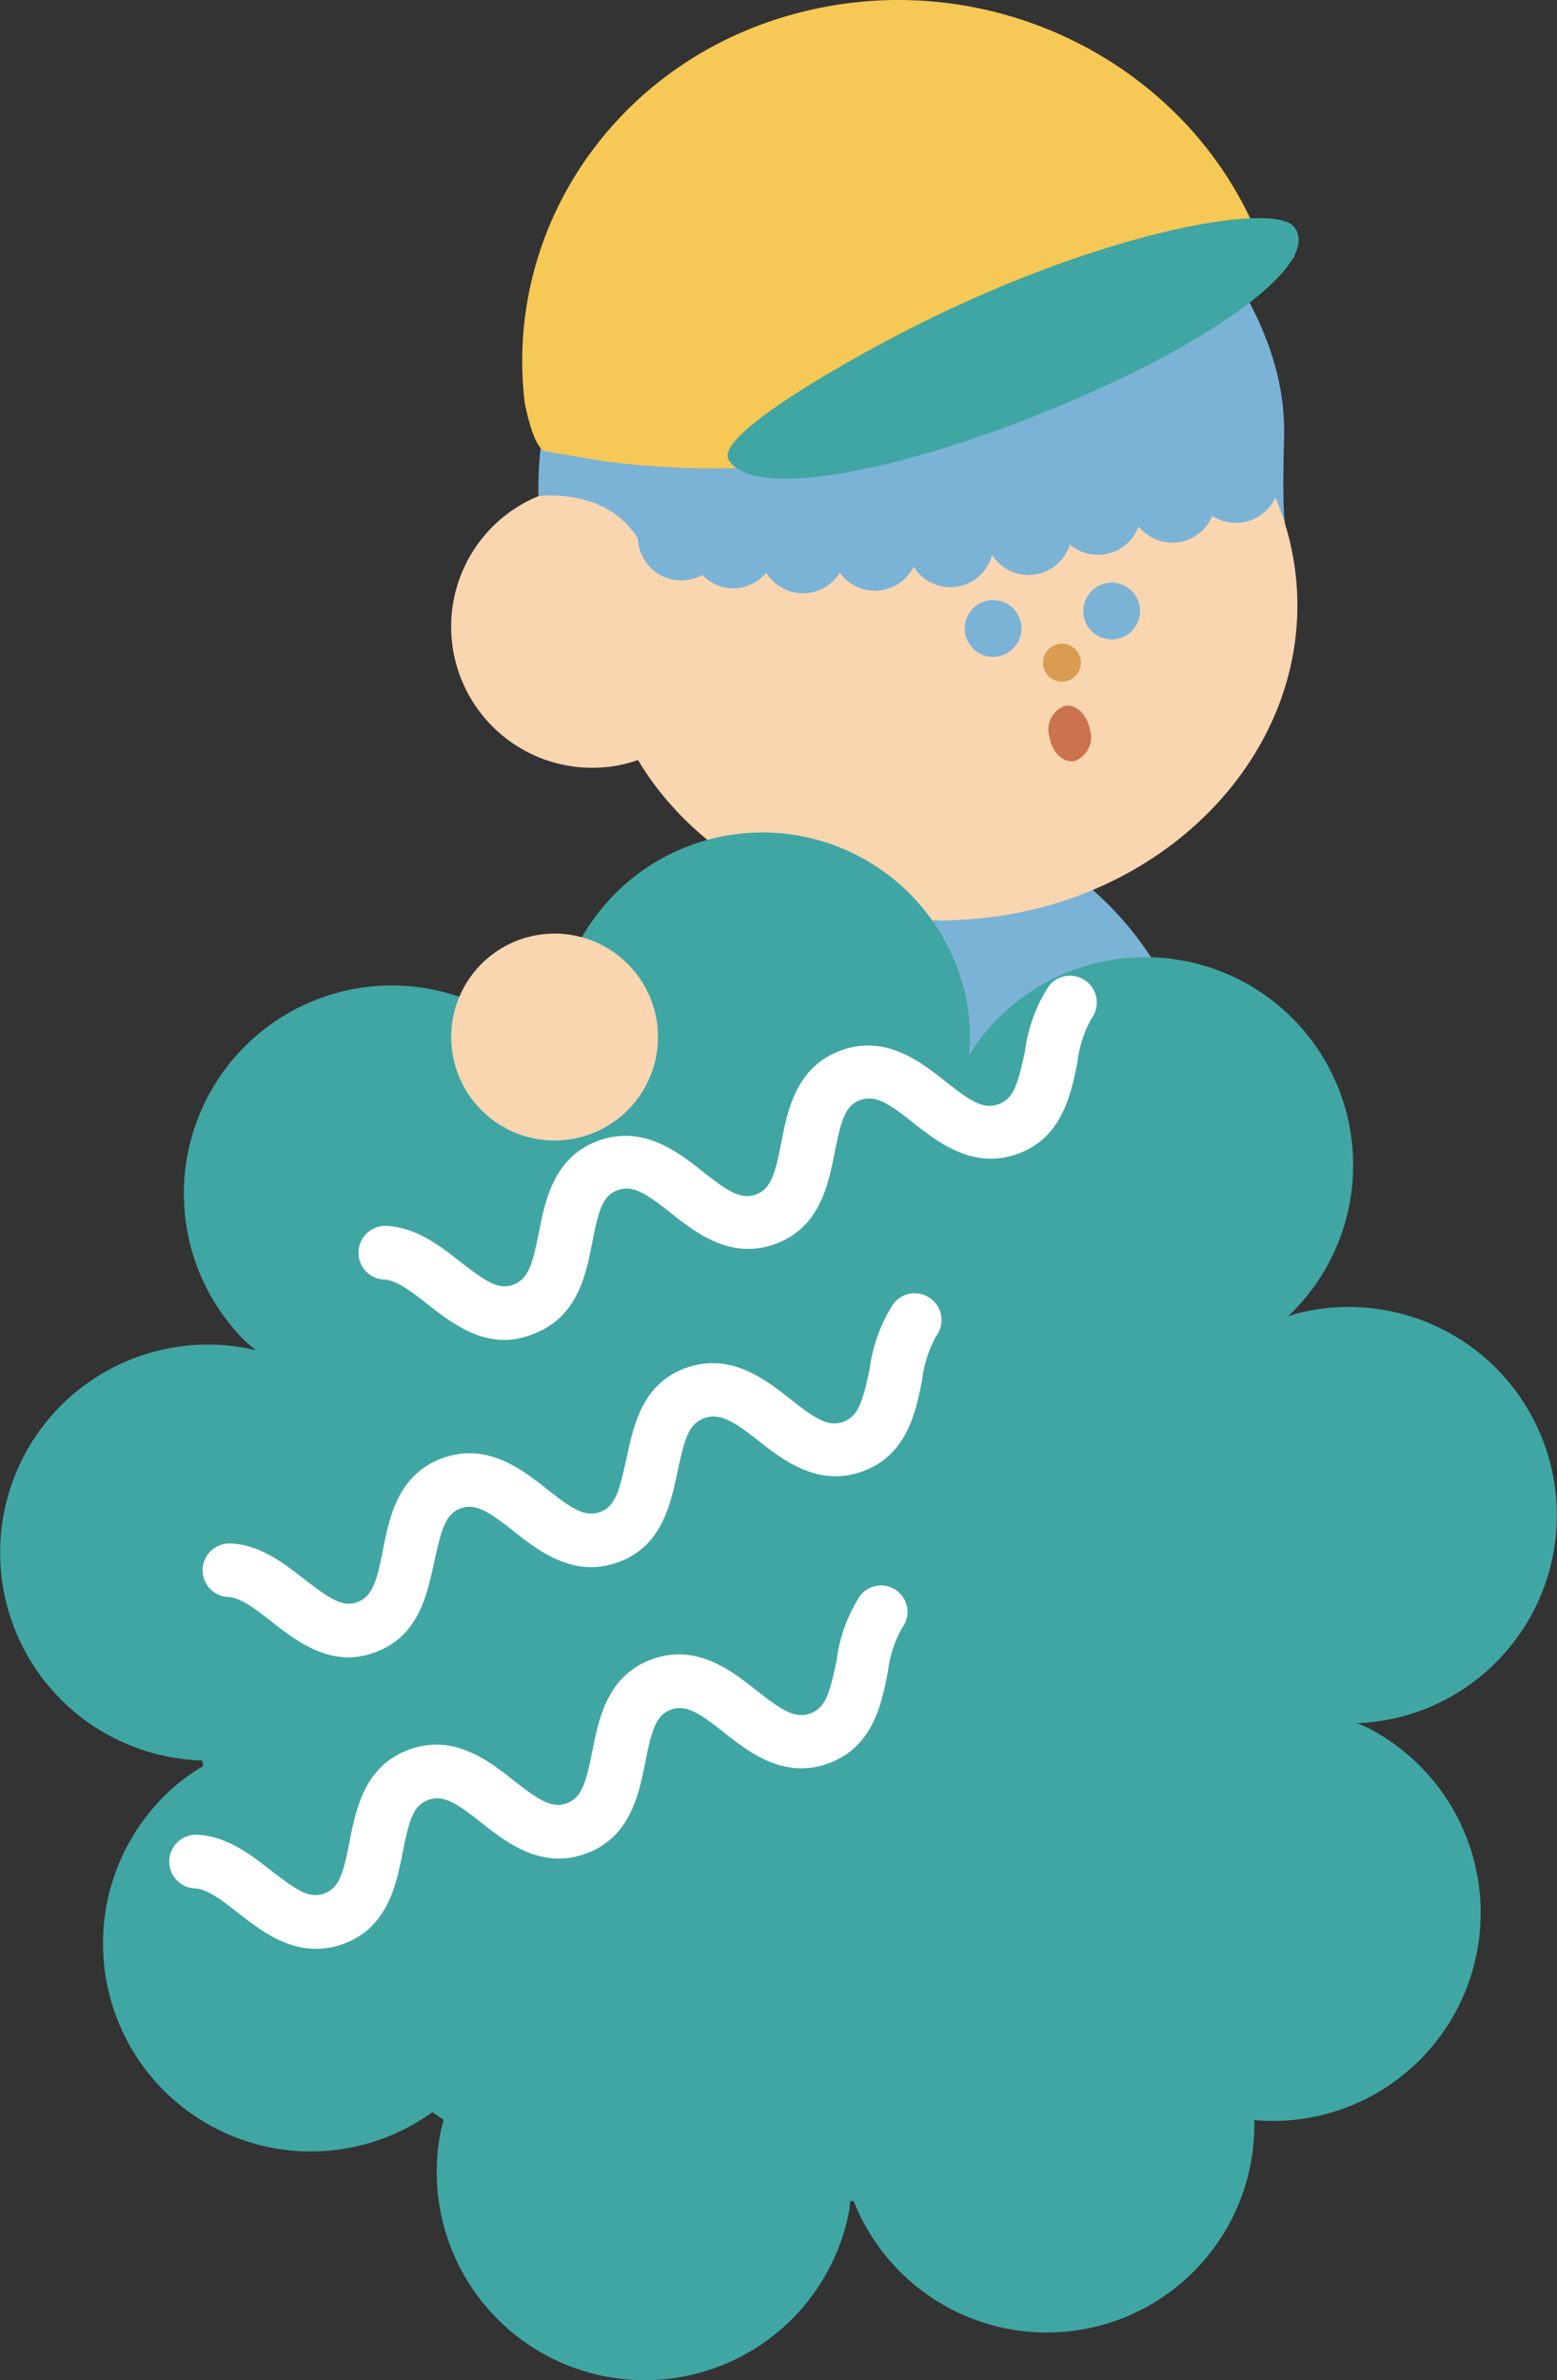 <svg xmlns="http://www.w3.org/2000/svg" viewBox="0 0 119.12 181.97"><rect x="0" y="0" width="119.12" height="181.97" fill="#333333" stroke="none"/><defs><style>.cls-1{fill:#7bb3d6;}.cls-2{fill:#f9d5b0;}.cls-3{fill:#d99c50;}.cls-4{fill:#ca734c;}.cls-5{fill:#f6c855;}.cls-6{fill:#40a6a3;}.cls-7{fill:#fff;}</style></defs><title>16_down_01</title><g id="圖層_2" data-name="圖層 2"><g id="hand"><path class="cls-1" d="M35.47,115.2,84.6,125.53l7-33.46A25.11,25.11,0,0,0,72.23,62.34h0A25.1,25.1,0,0,0,42.5,81.74Z"/><path class="cls-1" d="M79,9.18c11.23,3.2,19.41,17.55,19.24,24.17-.17,6.86.12,6.71.12,6.71l-3.48-4.44c-6.8,3.58-22.77,9.9-45.63,6,0,0-1.67-4-7.75-3.56v0A29.46,29.46,0,0,1,79,9.18Z"/><path class="cls-2" d="M44.45,37.15a10.84,10.84,0,0,1,3.66.35C52,29.76,60.45,24,70.62,23.22,85.36,22,98.15,31.62,99.19,44.61S89.13,69.09,74.39,70.27c-10.94.88-20.8-4.18-25.58-12.16a10.42,10.42,0,0,1-2.64.56,10.79,10.79,0,0,1-1.72-21.52Z"/><path class="cls-1" d="M73.84,48.42a2.17,2.17,0,1,0,1.77-2.51A2.18,2.18,0,0,0,73.84,48.42Z"/><path class="cls-3" d="M79.8,50.56a1.45,1.45,0,1,0,1.56-1.34A1.46,1.46,0,0,0,79.8,50.56Z"/><path class="cls-1" d="M82.91,47.09a2.17,2.17,0,1,0,1.77-2.51A2.18,2.18,0,0,0,82.91,47.09Z"/><path class="cls-4" d="M80.29,56.34c.2,1.17,1,2,1.91,1.85a1.93,1.93,0,0,0,1.19-2.38c-.2-1.16-1.06-2-1.91-1.84A1.92,1.92,0,0,0,80.29,56.34Z"/><path class="cls-1" d="M42.32,29.34A29.42,29.42,0,0,1,78.69,9.1c11.23,3.2,19.88,14.74,19.54,24.25-.09.07-.57.4-1.39.9a3.32,3.32,0,0,1-2.79,5.69,3.21,3.21,0,0,1-1.3-.5,3.31,3.31,0,0,1-5.64.81,3.32,3.32,0,0,1-3.61,2.13,3.23,3.23,0,0,1-1.65-.76,3.3,3.3,0,0,1-5.95.8,3.3,3.3,0,0,1-6,.91,3.31,3.31,0,0,1-5.65.46,3.31,3.31,0,0,1-5.63,0,3.31,3.31,0,0,1-3,1.16,3.24,3.24,0,0,1-1.88-1,3.31,3.31,0,0,1-4.93-2.74c-.48-.86-2.46-3.65-7.62-3.3v0A29.52,29.52,0,0,1,42.32,29.34Z"/><path class="cls-5" d="M40.14,30.76C38.51,17,47.67,4,62,.76,76.18-2.47,90.5,4.88,96,17.47l.45-.34c.76-.62-.23.85.42,1.59s2.72.46,2,1.08l-5.73,4.36,0,0A63.48,63.48,0,0,1,70.16,34a66.57,66.57,0,0,1-23.82,1.28l-4.59-.77C40.77,34.33,40.14,30.76,40.14,30.76Z"/><path class="cls-6" d="M99,17.34C101.18,20.05,93.11,26,81.15,31s-23.43,7.3-25.39,4.18c-1.15-1.83,8.62-7.33,13-9.61C83.81,17.73,97.42,15.36,99,17.34Z"/><path class="cls-6" d="M42.47,80.68c0,.36.1.71.16,1.06a16.09,16.09,0,0,0-2-2.3,15.91,15.91,0,0,0-21.87,23.1c.26.24.53.46.81.69a15.9,15.9,0,1,0-4.31,31.36h.2c0,.14.07.29.1.43a17.15,17.15,0,0,0-1.79,1.22,15.9,15.9,0,0,0,19.31,25.25l.86.58c-.1.4-.21.79-.28,1.2A15.91,15.91,0,0,0,65,168.86c0-.19,0-.38.07-.58l.24,0a15.88,15.88,0,0,0,30.65-6.18,15.91,15.91,0,0,0,8.87-29.9c-.32-.17-.64-.31-1-.45a16.57,16.57,0,0,0,3-.4,15.91,15.91,0,0,0-7.29-31c-.35.08-.68.19-1,.3a16.33,16.33,0,0,0,2-2.29A15.9,15.9,0,1,0,74.71,79.81c-.21.29-.39.59-.58.89a15.43,15.43,0,0,0,0-3,15.91,15.91,0,0,0-31.67,3Z"/><path class="cls-7" d="M24.15,149c-2.43,0-4.4-1.55-5.94-2.75-1.2-.94-2.33-1.82-3.31-1.87a2.05,2.05,0,0,1,.2-4.1c2.28.12,4.07,1.51,5.64,2.74,2,1.54,2.93,2.16,4.07,1.75s1.46-1.54,1.94-4,1.15-5.76,4.55-7,6.06.83,8,2.36,2.95,2.16,4.07,1.74,1.46-1.53,1.95-4,1.15-5.76,4.54-7,6.07.83,8,2.36S60.83,131.43,62,131s1.47-1.54,2-4a11.74,11.74,0,0,1,1.81-5A2,2,0,1,1,69,124.49a9,9,0,0,0-1.07,3.33c-.48,2.43-1.14,5.76-4.54,7s-6.07-.83-8-2.36-2.94-2.16-4.07-1.74-1.46,1.54-1.95,4-1.14,5.76-4.54,7-6.07-.83-8-2.36-2.93-2.16-4.07-1.74-1.46,1.53-1.95,4-1.14,5.76-4.53,7A6,6,0,0,1,24.15,149Z"/><path class="cls-7" d="M26.69,126.72c-2.42,0-4.4-1.55-5.93-2.75-1.2-.94-2.33-1.82-3.31-1.87a2,2,0,1,1,.2-4.09c2.28.11,4.06,1.51,5.64,2.74,2,1.53,2.94,2.16,4.06,1.74s1.47-1.53,1.95-4,1.15-5.76,4.54-7,6.07.83,8,2.36,2.93,2.16,4.07,1.75,1.46-1.54,2-4,1.14-5.77,4.54-7,6.07.83,8,2.36,2.94,2.17,4.08,1.74,1.47-1.53,2-4a12.07,12.07,0,0,1,1.81-5,2.05,2.05,0,0,1,3.28,2.46,9.11,9.11,0,0,0-1.07,3.33c-.48,2.43-1.14,5.76-4.54,7s-6.08-.83-8-2.35S55,108,53.85,108.44s-1.47,1.53-2,4-1.15,5.76-4.54,7-6.07-.83-8-2.36-2.94-2.16-4.07-1.75-1.46,1.54-2,4-1.14,5.76-4.54,7A6,6,0,0,1,26.69,126.72Z"/><path class="cls-7" d="M38.62,102.45c-2.42,0-4.4-1.55-5.93-2.75-1.2-.94-2.33-1.82-3.31-1.87a2.05,2.05,0,0,1,.2-4.1c2.28.12,4.06,1.51,5.63,2.74,2,1.54,2.94,2.18,4.07,1.75s1.46-1.54,1.95-4,1.14-5.76,4.54-7,6.07.83,8,2.36,2.93,2.16,4.07,1.74,1.46-1.53,1.94-4,1.15-5.76,4.55-7,6.07.83,8,2.36,2.93,2.17,4.08,1.74,1.46-1.54,2-4a12.07,12.07,0,0,1,1.81-5,2.05,2.05,0,0,1,3.28,2.46,8.93,8.93,0,0,0-1.07,3.33c-.49,2.43-1.15,5.76-4.54,7s-6.08-.83-8-2.35-2.93-2.17-4.08-1.75-1.46,1.54-1.95,4-1.14,5.76-4.54,7-6.07-.84-8-2.37-2.93-2.15-4.07-1.74-1.46,1.53-1.94,4-1.14,5.76-4.54,7A6,6,0,0,1,38.62,102.45Z"/><path class="cls-2" d="M50.34,79.29a7.91,7.91,0,1,1-7.91-7.91A7.91,7.91,0,0,1,50.34,79.29Z"/></g></g></svg>